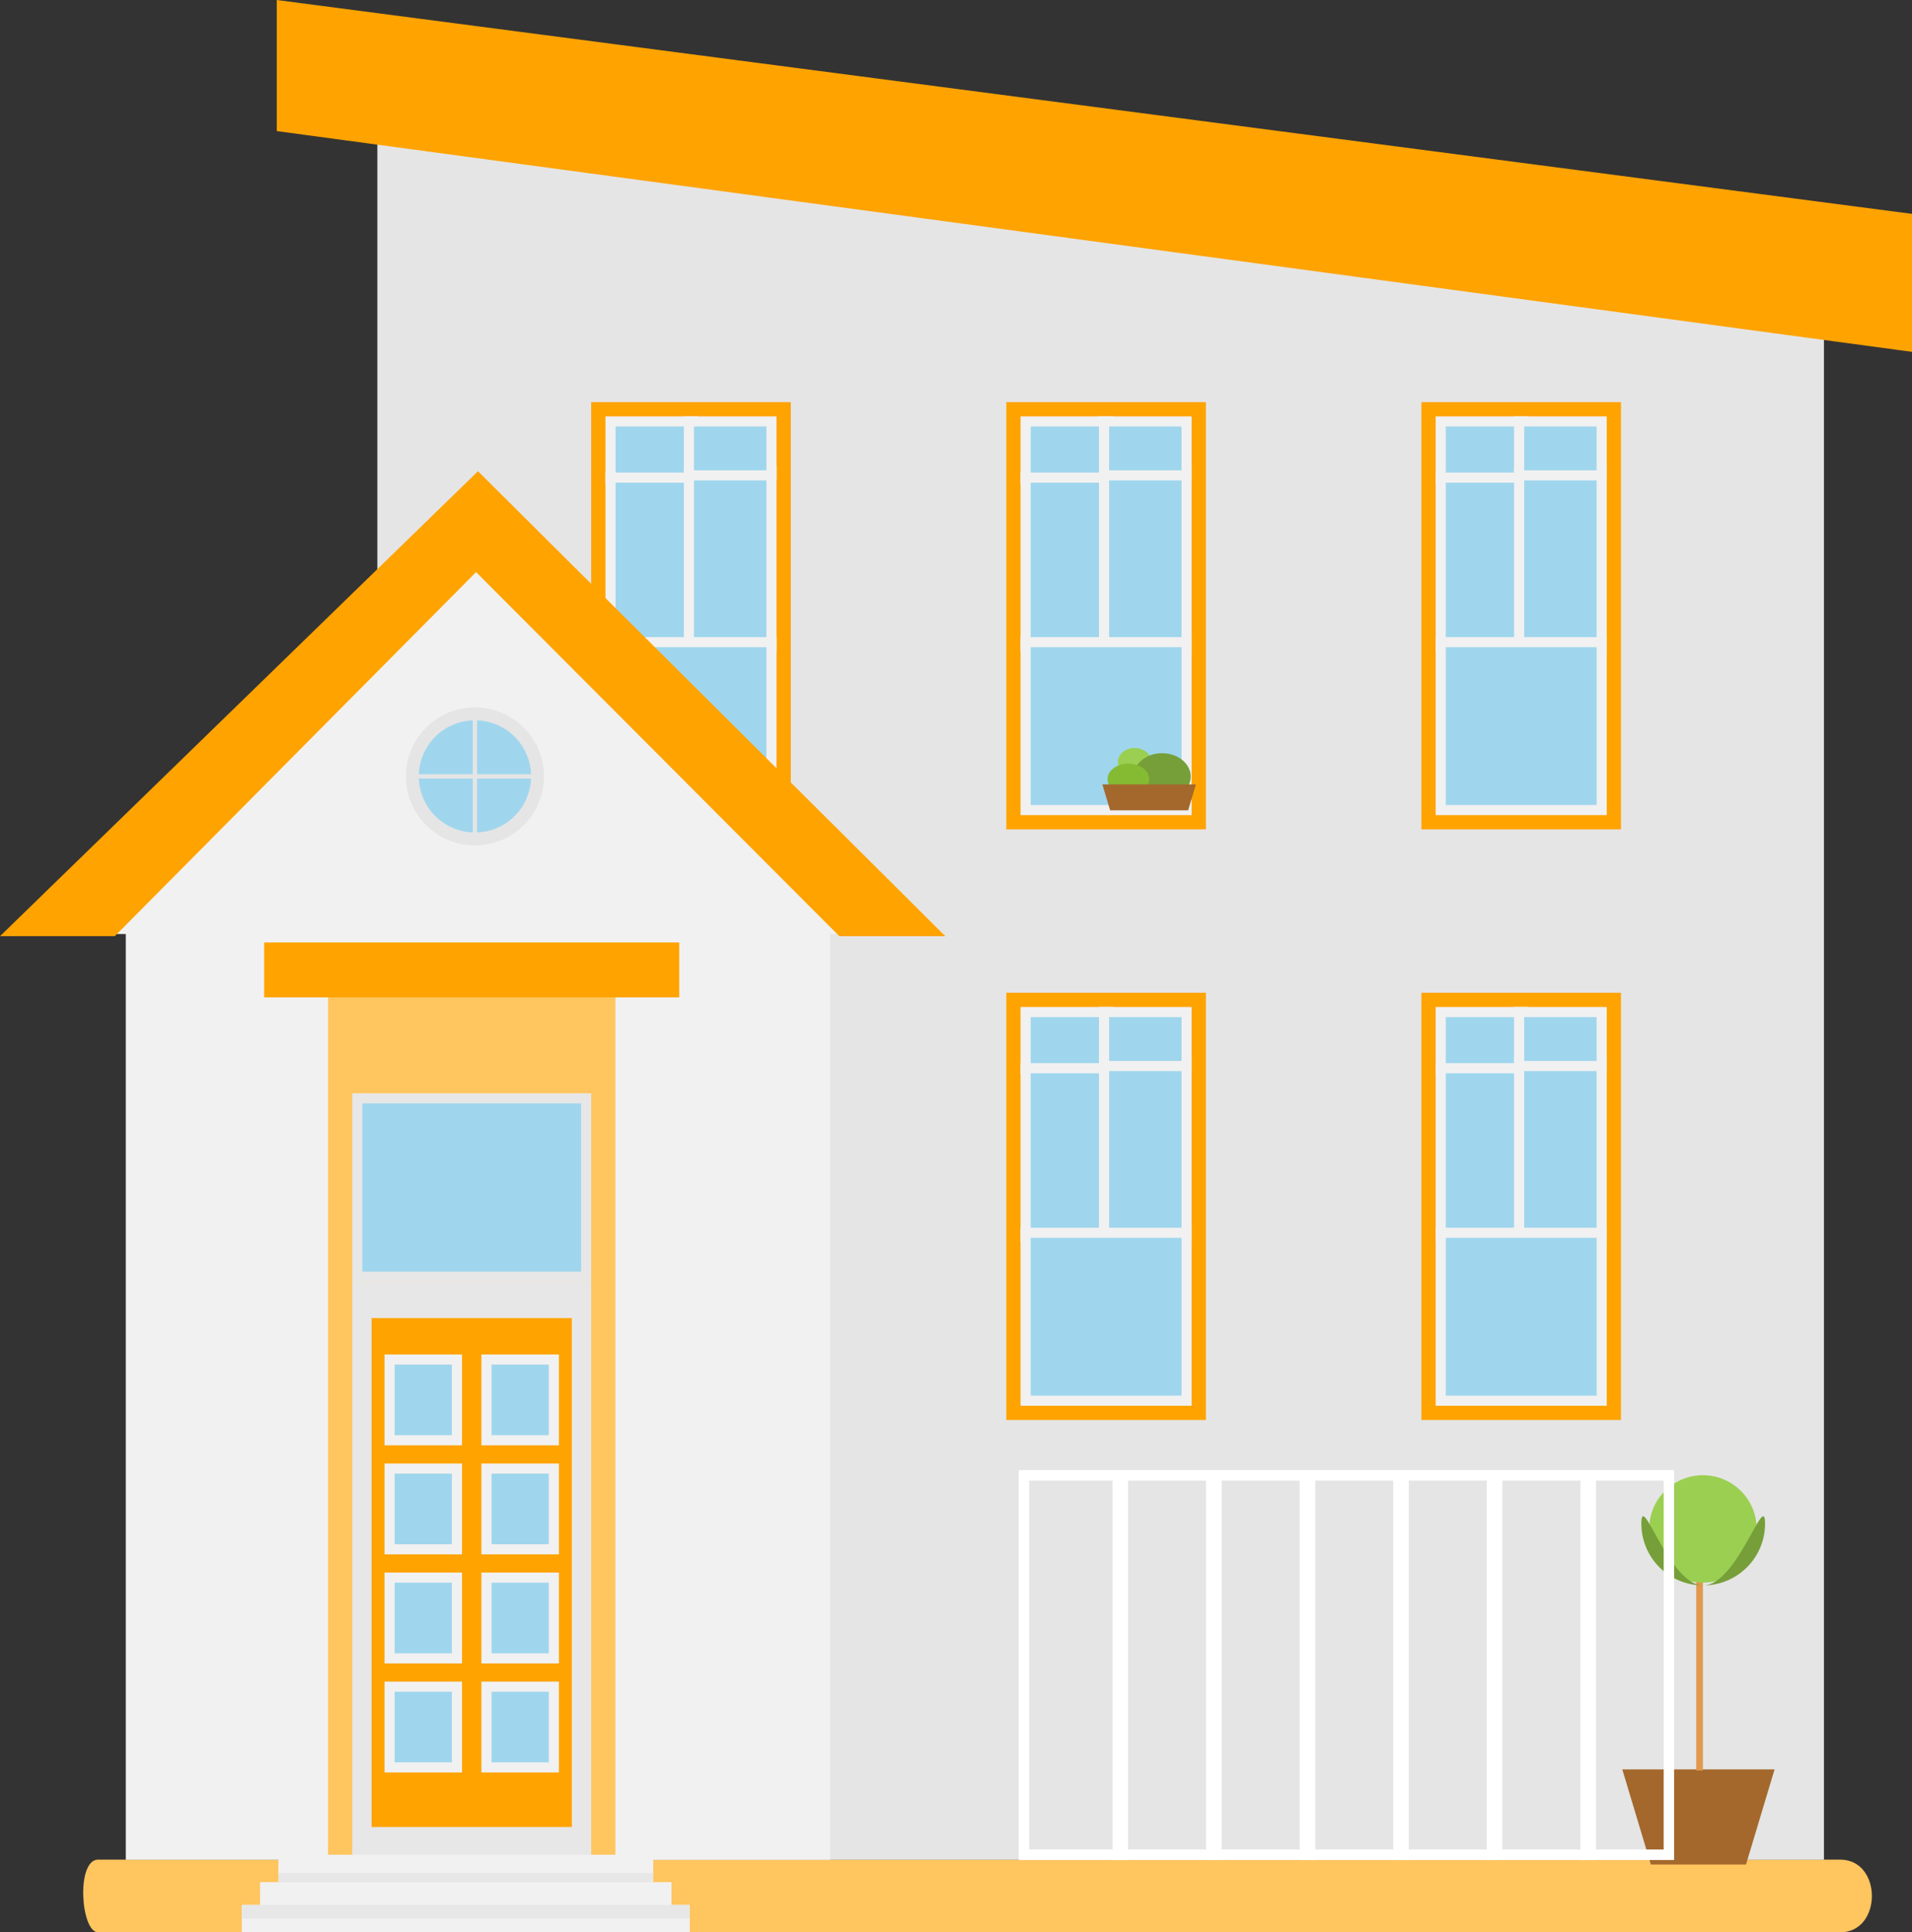 <svg width="189" height="191" viewBox="0 0 189 191" fill="none" xmlns="http://www.w3.org/2000/svg">
<rect x="0" y="0" width="189" height="191" fill="#333333" stroke="none"/>
<path d="M9.705 183.812C11.91 183.812 177.705 183.812 181.894 183.812C186.082 183.812 186.082 191 181.894 191C177.705 191 11.435 191 9.705 191C7.975 191 7.5 183.812 9.705 183.812Z" fill="#FFC55E"/>
<path d="M37.302 13.663L180.295 32.496V183.831H37.302V13.663Z" fill="#E5E5E5"/>
<path d="M27.356 0L189 21.14V34.779L27.356 12.957V0Z" fill="#FFA300"/>
<rect x="58.441" y="39.747" width="19.729" height="42.231" fill="#FFA300"/>
<path d="M60.349 41.655H68.509V47.334H60.349V41.655Z" fill="#9FD6ED" stroke="#F1F1F1"/>
<path d="M60.349 47.209H68.509V63.882H60.349V47.209Z" fill="#9FD6ED" stroke="#F1F1F1"/>
<path d="M68.099 46.582H76.259V63.882H68.099V46.582Z" fill="#9FD6ED" stroke="#F1F1F1"/>
<path d="M60.349 63.474H76.26V80.071H60.349V63.474Z" fill="#9FD6ED" stroke="#F1F1F1"/>
<path d="M68.099 41.655H76.259V46.989H68.099V41.655Z" fill="#9FD6ED" stroke="#F1F1F1"/>
<rect x="99.473" y="39.747" width="19.729" height="42.231" fill="#FFA300"/>
<path d="M101.382 41.655H109.542V47.334H101.382V41.655Z" fill="#9FD6ED" stroke="#F1F1F1"/>
<path d="M101.382 47.209H109.542V63.882H101.382V47.209Z" fill="#9FD6ED" stroke="#F1F1F1"/>
<path d="M109.133 46.582H117.293V63.882H109.133V46.582Z" fill="#9FD6ED" stroke="#F1F1F1"/>
<path d="M101.382 63.474H117.292V80.071H101.382V63.474Z" fill="#9FD6ED" stroke="#F1F1F1"/>
<path d="M109.133 41.655H117.293V46.989H109.133V41.655Z" fill="#9FD6ED" stroke="#F1F1F1"/>
<rect x="99.473" y="98.126" width="19.729" height="42.231" fill="#FFA300"/>
<path d="M101.382 100.033H109.542V105.713H101.382V100.033Z" fill="#9FD6ED" stroke="#F1F1F1"/>
<path d="M101.382 105.587H109.542V122.261H101.382V105.587Z" fill="#9FD6ED" stroke="#F1F1F1"/>
<path d="M109.133 104.961H117.293V122.261H109.133V104.961Z" fill="#9FD6ED" stroke="#F1F1F1"/>
<path d="M101.382 121.853H117.292V138.449H101.382V121.853Z" fill="#9FD6ED" stroke="#F1F1F1"/>
<path d="M109.133 100.033H117.293V105.368H109.133V100.033Z" fill="#9FD6ED" stroke="#F1F1F1"/>
<rect x="140.505" y="39.747" width="19.729" height="42.231" fill="#FFA300"/>
<path d="M142.415 41.655H150.574V47.334H142.415V41.655Z" fill="#9FD6ED" stroke="#F1F1F1"/>
<path d="M142.415 47.209H150.574V63.882H142.415V47.209Z" fill="#9FD6ED" stroke="#F1F1F1"/>
<path d="M150.165 46.582H158.324V63.882H150.165V46.582Z" fill="#9FD6ED" stroke="#F1F1F1"/>
<path d="M142.415 63.474H158.325V80.071H142.415V63.474Z" fill="#9FD6ED" stroke="#F1F1F1"/>
<path d="M150.165 41.655H158.324V46.989H150.165V41.655Z" fill="#9FD6ED" stroke="#F1F1F1"/>
<rect x="140.505" y="98.126" width="19.729" height="42.231" fill="#FFA300"/>
<path d="M142.415 100.033H150.574V105.713H142.415V100.033Z" fill="#9FD6ED" stroke="#F1F1F1"/>
<path d="M142.415 105.587H150.574V122.261H142.415V105.587Z" fill="#9FD6ED" stroke="#F1F1F1"/>
<path d="M150.165 104.961H158.324V122.261H150.165V104.961Z" fill="#9FD6ED" stroke="#F1F1F1"/>
<path d="M142.415 121.853H158.325V138.449H142.415V121.853Z" fill="#9FD6ED" stroke="#F1F1F1"/>
<path d="M150.165 100.033H158.324V105.368H150.165V100.033Z" fill="#9FD6ED" stroke="#F1F1F1"/>
<path fill-rule="evenodd" clip-rule="evenodd" d="M93.257 92.322L47.188 47.2L0.707 92.322H12.435V183.831H82.066V92.322H93.257Z" fill="#F1F1F1"/>
<path fill-rule="evenodd" clip-rule="evenodd" d="M93.445 92.536L47.25 46.579L0 92.536H11.346L47.06 56.549L82.966 92.536H93.445Z" fill="#FFA300"/>
<rect x="32.424" y="97.808" width="28.407" height="86.023" fill="#FFC55E"/>
<rect x="26.112" y="93.157" width="41.033" height="5.425" fill="#FFA300"/>
<rect x="34.815" y="126.694" width="23.625" height="57.484" fill="#E7E7E7"/>
<rect x="36.731" y="130.287" width="19.794" height="50.299" fill="#FFA300"/>
<rect x="38.508" y="134.38" width="6.662" height="7.982" fill="#9FD6ED" stroke="#F1F1F1"/>
<rect x="48.086" y="134.38" width="6.662" height="7.982" fill="#9FD6ED" stroke="#F1F1F1"/>
<rect x="48.086" y="145.158" width="6.662" height="7.982" fill="#9FD6ED" stroke="#F1F1F1"/>
<rect x="38.508" y="145.158" width="6.662" height="7.982" fill="#9FD6ED" stroke="#F1F1F1"/>
<rect x="38.508" y="155.936" width="6.662" height="7.982" fill="#9FD6ED" stroke="#F1F1F1"/>
<rect x="48.086" y="155.936" width="6.662" height="7.982" fill="#9FD6ED" stroke="#F1F1F1"/>
<rect x="48.086" y="166.714" width="6.662" height="7.982" fill="#9FD6ED" stroke="#F1F1F1"/>
<rect x="38.508" y="166.714" width="6.662" height="7.982" fill="#9FD6ED" stroke="#F1F1F1"/>
<rect x="35.315" y="108.563" width="22.625" height="17.631" fill="#9FD6ED" stroke="#E7E7E7"/>
<ellipse cx="46.946" cy="76.741" rx="6.829" ry="6.821" fill="#E5E5E5"/>
<ellipse cx="46.947" cy="76.741" rx="5.548" ry="5.542" fill="#9FD6ED"/>
<path d="M46.732 70.772H47.159V83.563H46.732V70.772Z" fill="#E5E5E5"/>
<path d="M53.348 76.528L53.348 76.954L40.544 76.954L40.544 76.528L53.348 76.528Z" fill="#E5E5E5"/>
<path d="M27.515 183.326H64.571V186.035H27.515V183.326Z" fill="#F1F1F1"/>
<path d="M25.707 186.035H66.379V188.73H25.707V186.035Z" fill="#F1F1F1"/>
<path d="M23.901 188.292H68.187V191H23.901V188.292Z" fill="#F1F1F1"/>
<rect x="27.516" y="185.132" width="37.056" height="0.903" fill="#E7E7E7"/>
<path d="M23.901 188.292H68.187L68.187 189.646H23.901V188.292Z" fill="#E7E7E7"/>
<ellipse cx="112.156" cy="75.283" rx="1.649" ry="1.348" fill="#9BCF51"/>
<ellipse cx="114.876" cy="76.759" rx="2.827" ry="2.31" fill="#769F39"/>
<ellipse cx="111.535" cy="77.016" rx="2.056" ry="1.54" fill="#85BB33"/>
<path d="M108.965 77.529H118.217L117.446 80.097H109.736L108.965 77.529Z" fill="#A4682C"/>
<path d="M160.363 174.894H175.415L172.593 184.292H163.186L160.363 174.894Z" fill="#A4682C"/>
<path d="M167.669 153.778H168.333V175.005H167.669V153.778Z" fill="#E2984E"/>
<ellipse cx="168.333" cy="151.124" rx="5.312" ry="5.307" fill="#9BCF51"/>
<path d="M174.476 150.599C174.476 153.973 171.738 156.707 168.361 156.707C164.984 156.707 162.246 153.973 162.246 150.599C162.246 147.225 164.984 156.707 168.361 156.707C171.738 156.707 174.476 147.225 174.476 150.599Z" fill="#769F39"/>
<rect x="101.217" y="145.826" width="63.757" height="37.505" stroke="white"/>
<rect x="101.217" y="145.826" width="9.793" height="37.505" stroke="white"/>
<rect x="110.468" y="145.826" width="9.793" height="37.505" stroke="white"/>
<rect x="119.719" y="145.826" width="9.793" height="37.505" stroke="white"/>
<rect x="128.97" y="145.826" width="9.793" height="37.505" stroke="white"/>
<rect x="138.221" y="145.826" width="9.793" height="37.505" stroke="white"/>
<rect x="147.472" y="145.826" width="9.793" height="37.505" stroke="white"/>
<path d="M156.724 145.826H164.975V183.331H156.724V145.826Z" stroke="white"/>
</svg>
